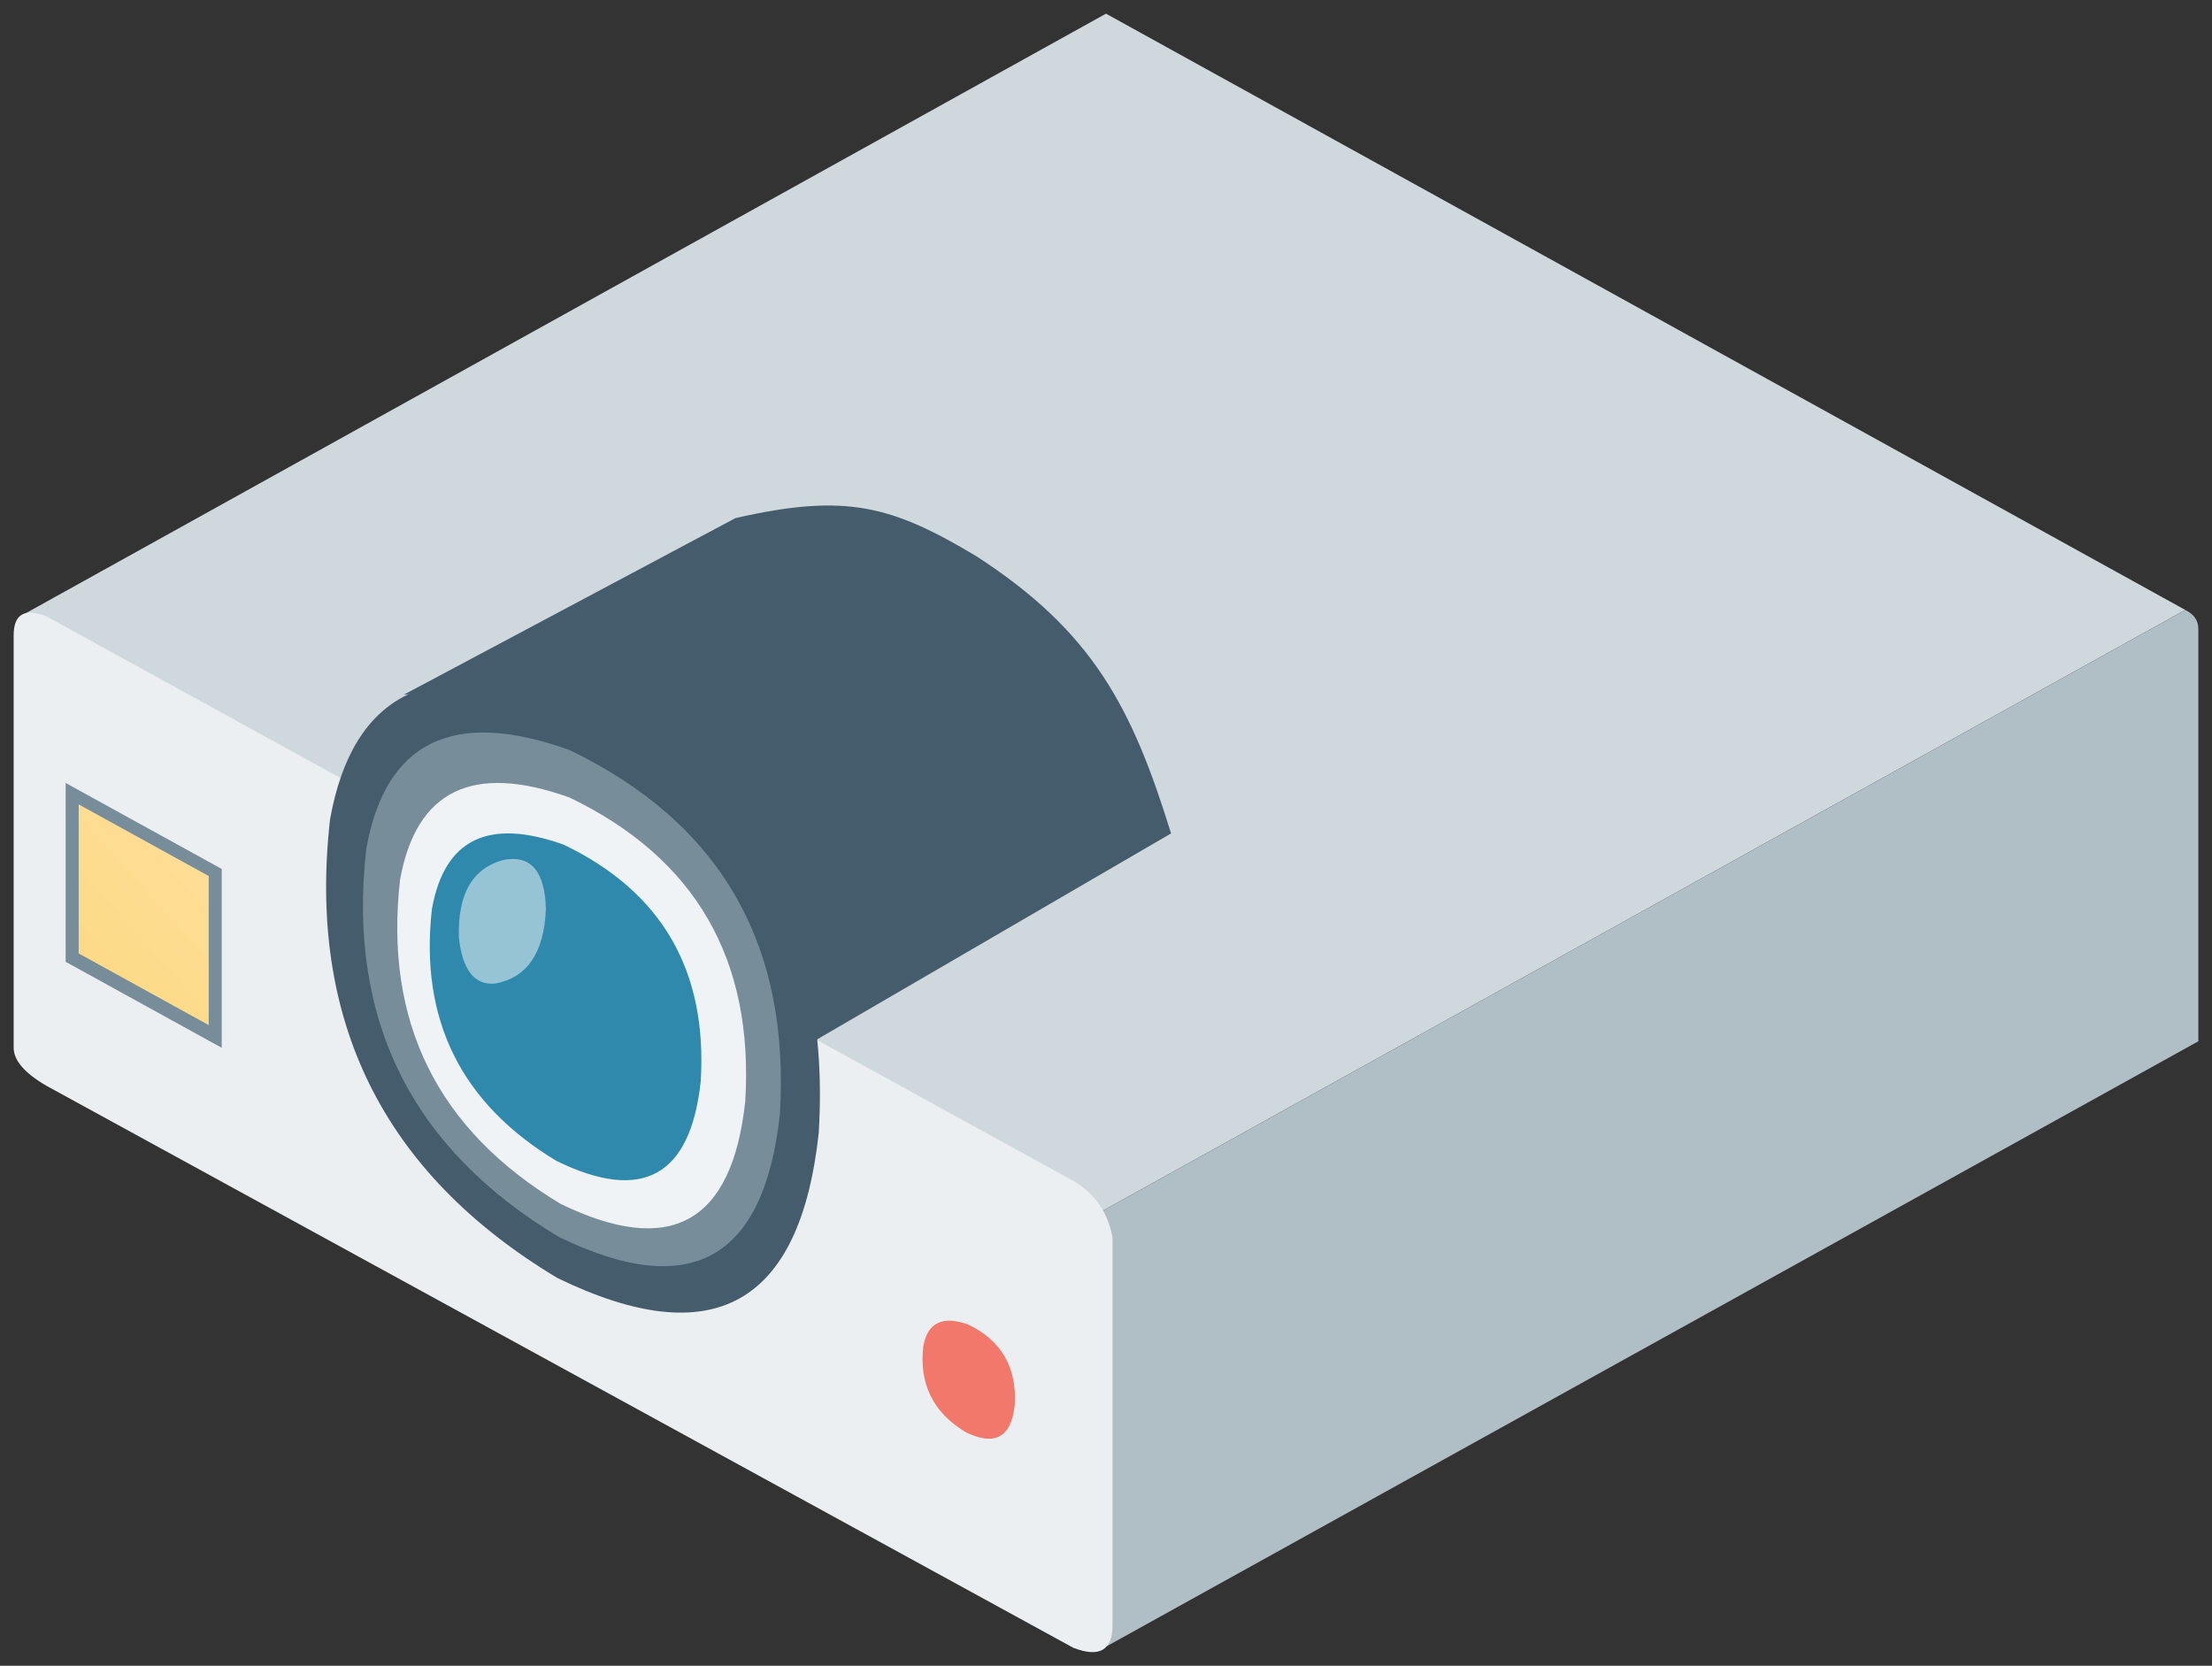 <svg xmlns="http://www.w3.org/2000/svg" xmlns:xlink="http://www.w3.org/1999/xlink" viewBox="0 0 81 61" fill="#fff" fill-rule="evenodd" stroke="#000" stroke-linecap="round" stroke-linejoin="round"><rect x="0" y="0" width="81" height="61" fill="#333333" stroke="none"/><use xlink:href="#B" x=".5" y=".5"/><defs><linearGradient id="A" x1="17%" y1="100%" x2="83%" y2="0%"><stop offset="0%" stop-color="#fbd984"/><stop offset="100%" stop-color="#ffdf99"/></linearGradient></defs><symbol id="B" overflow="visible"><g stroke="none"><path d="M79.521 21.836L40 0 .24 22.069l39.521 21.836z" fill="#cfd8dc"/><path d="M80 37.632L39.761 59.933V43.905l39.76-22.068q.479.232.479.697z" fill="#b0bec5"/><path d="M40.239 59.005v-14.17q-.24-1.394-1.437-2.091L1.198 22.069Q0 21.604 0 22.766v15.1q0 .697 1.198 1.394l37.605 20.582q1.437.557 1.437-.836z" fill="#eceff1"/><path d="M34.866 51.949q1.6.779 1.792-.993.128-2.069-1.706-2.951-1.409-.505-1.643.799-.235 2.069 1.557 3.145z" fill="#f1786b"/><path d="M7.619 31.321l-5.714-3.149v6.55l5.714 3.149z" fill="#788d9a"/><path d="M7.143 31.581l-4.762-2.624v5.458l4.762 2.624z" fill="url(#A)"/><g fill="#445c6c"><path d="M14.286 24.94l12.143-6.466c4.048-.924 5.714-.462 8.81 1.386 4.286 2.771 5.714 5.542 7.143 10.16l-13.095 7.62c-1.429-4.849-2.381-6.928-4.524-9.468-4.762-3.002-5.714-3.695-10.476-3.233z"/><path d="M19.906 46.298q8.548 4.161 9.574-5.306.684-11.054-9.114-15.762-7.526-2.698-8.779 4.266-1.254 11.054 8.32 16.802z"/></g><path d="M19.955 44.793q7.234 3.522 8.102-4.491.579-9.355-7.713-13.34-6.369-2.283-7.43 3.611-1.061 9.355 7.042 14.22z" fill="#788d9a"/><path d="M20.027 43.585q6.038 2.939 6.762-3.748.483-7.808-6.438-11.133-5.316-1.905-6.201 3.013-.886 7.808 5.877 11.868z" fill="#eff3f5"/><path d="M19.894 42.021q4.701 2.289 5.265-2.918.376-6.08-5.013-8.669-4.139-1.484-4.829 2.347-.69 6.079 4.576 9.241z" fill="#2e89ac"/><path d="M19.49 32.789q-.056-2.09-1.553-1.798-1.707.453-1.633 2.845.194 1.787 1.334 1.682 1.752-.328 1.852-2.728z" fill="#96c4d5"/></g></symbol></svg>